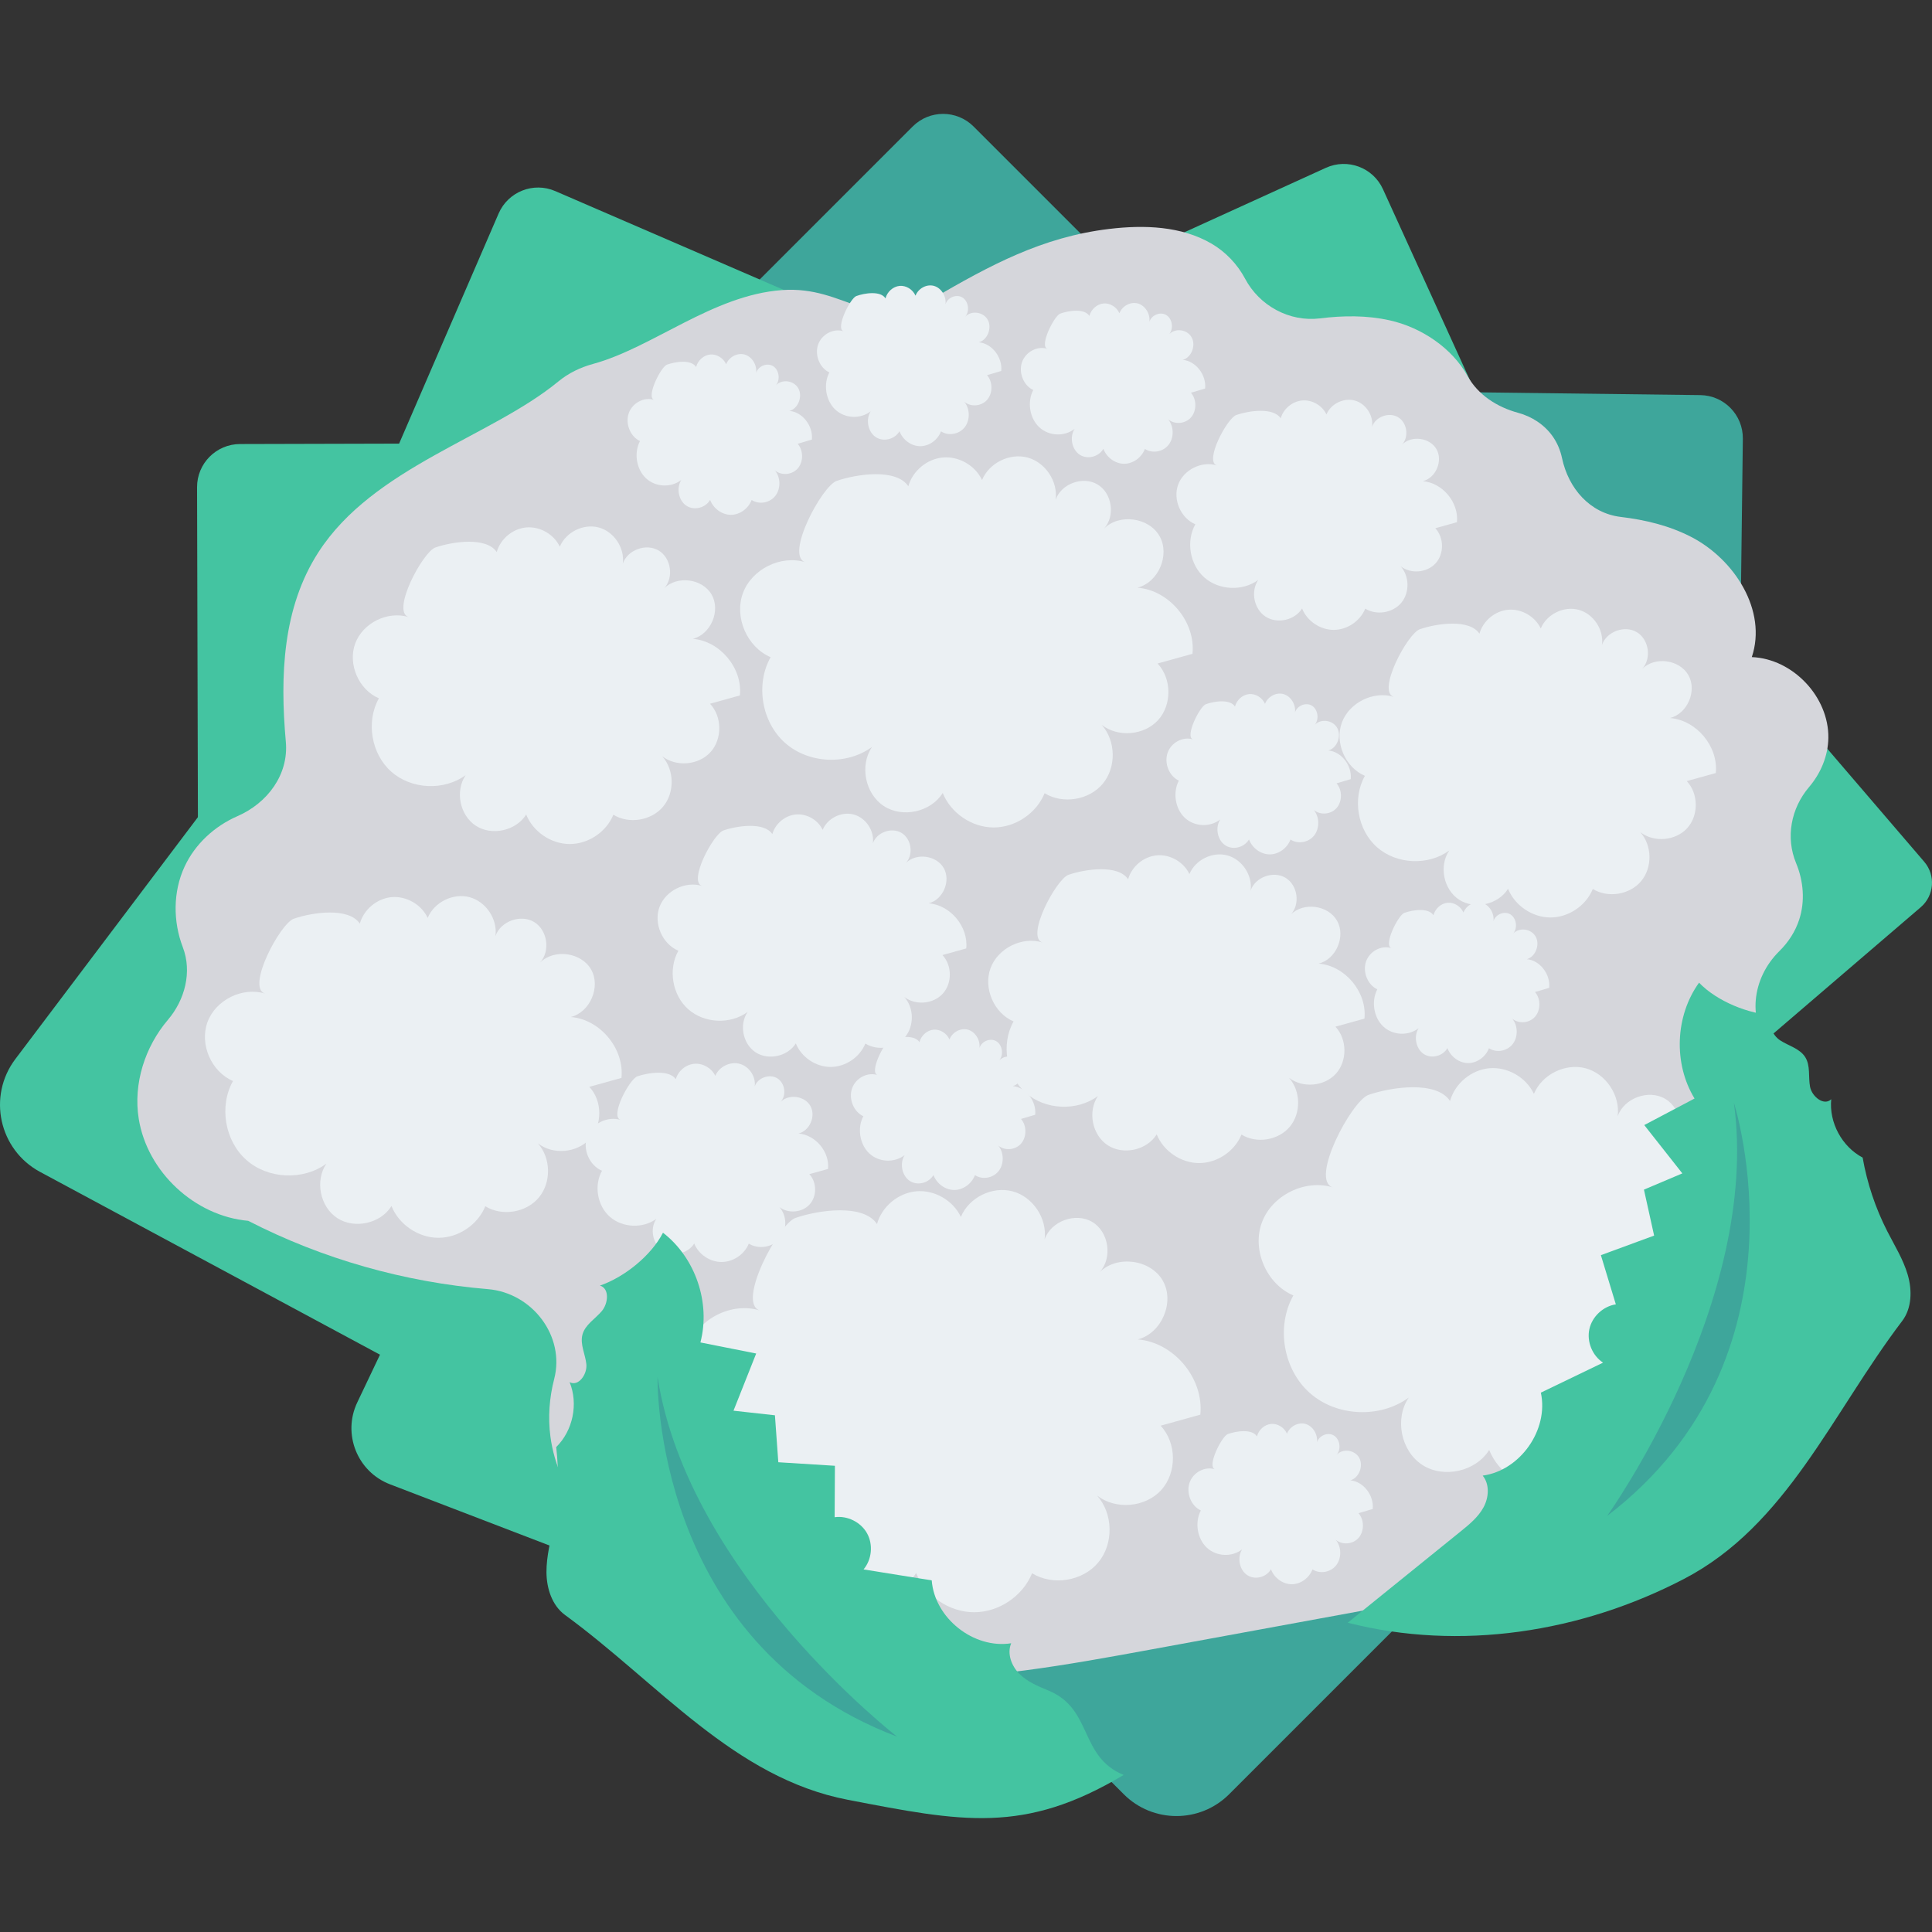 <?xml version="1.0" encoding="iso-8859-1"?>
<!-- Generator: Adobe Illustrator 19.0.0, SVG Export Plug-In . SVG Version: 6.00 Build 0)  -->
<svg version="1.1" id="Capa_1" xmlns="http://www.w3.org/2000/svg" xmlns:xlink="http://www.w3.org/1999/xlink" x="0px" y="0px"
	 viewBox="0 0 468.276 468.276" style="enable-background:new 0 0 468.276 468.276;" xml:space="preserve">
<rect x="0" y="0" width="468.276" height="468.276" fill="#333333" stroke="none"/>
<g>
	<path style="fill:#3EA69B;" d="M228.593,170.511l-73.615-73.615l66.229-66.231c4.079-4.079,10.693-4.079,14.772,0l66.229,66.229
		L228.593,170.511z"/>
	<path style="fill:#3EA69B;" d="M272.374,434.883l-60.844-60.844l73.615-73.617l73.615,73.615l-60.844,60.846
		C290.863,441.936,279.427,441.936,272.374,434.883z"/>
</g>
<g>
	<path style="fill:#44C4A1;" d="M179.23,179.049l-95.555-41.323l37.176-85.969c2.29-5.295,8.438-7.731,13.733-5.441l85.968,37.177
		L179.23,179.049z"/>
	<path style="fill:#44C4A1;" d="M152.113,211.491L48.005,211.76l-0.242-93.663c-0.015-5.769,4.65-10.457,10.418-10.472l93.662-0.242
		L152.113,211.491z"/>
	<path style="fill:#44C4A1;" d="M171.326,246.985l-74.994,83.639L9.715,284.047c-9.961-5.356-12.802-18.333-5.988-27.361
		l57.639-76.376L171.326,246.985z"/>
	<path style="fill:#44C4A1;" d="M220.362,298.997l-56.761,87.273l-69.072-26.504c-7.925-3.041-11.58-12.189-7.932-19.854
		l46.491-97.68L220.362,298.997z"/>
	<path style="fill:#44C4A1;" d="M279.276,174.245l-43.15-94.743l85.238-38.824c5.25-2.391,11.444-0.074,13.836,5.176l38.821,85.237
		L279.276,174.245z"/>
</g>
<path style="fill:#3EA69B;" d="M317.168,198.706l1.29-104.099l93.656,1.158c5.769,0.071,10.387,4.806,10.315,10.574l-1.161,93.654
	L317.168,198.706z"/>
<path style="fill:#44C4A1;" d="M324.677,203.544l79.03-67.768l62.688,73.101c2.807,3.274,2.429,8.203-0.845,11.011l-73.102,62.685
	L324.677,203.544z"/>
<path style="fill:#D5D6DB;" d="M268.877,55.484c8.435-1.007,17.439-0.709,24.777,3.57c3.397,1.981,6.287,5.015,8.133,8.499
	c3.485,6.575,10.77,10.534,18.155,9.615c5.636-0.701,11.279-0.762,16.818,0.459c7.755,1.71,15.21,6.744,18.939,13.502
	c2.526,4.578,7.207,7.564,12.255,8.926c3.329,0.899,6.371,2.865,8.366,5.685c1.121,1.586,1.878,3.394,2.279,5.284
	c1.563,7.373,6.765,13.377,14.249,14.27c5.939,0.709,11.714,2.098,17.026,4.827c10.552,5.422,18.501,17.9,14.726,29.146
	c9.945,0.396,18.695,9.631,18.555,19.583c-0.062,4.394-1.852,8.6-4.689,11.936c-4.366,5.135-5.714,12.198-3.128,18.422
	c1.794,4.318,2.206,9.198,0.762,13.66c-0.942,2.911-2.628,5.504-4.792,7.635c-6.763,6.658-7.956,16.957-1.781,24.163
	c6.532,7.623,12.273,15.799,16.187,25.018c7.254,17.088,6.758,38.849-6.161,52.179c-0.324,3.76-8.139,17.102-13.094,20.724
	c-5.843,17.356-24.192,29.533-42.417,28.495c-1.147,0.055-2.992,0.145-4.14,0.2l-75.368,13.832
	c-8.429,1.547-16.858,3.094-25.286,4.641c-20.509,3.764-41.191,7.543-62.037,7.079c-8.98-0.2-17.943-1.19-26.748-2.962
	c-14.074-2.833-30.179-10.585-31.355-24.893c-13.427-4.311-23.852-16.797-25.697-30.778c-0.615-4.66-0.266-9.408,0.912-13.949
	c2.704-10.428-5.334-20.896-16.07-21.791c-20.193-1.685-40.065-7.293-58.089-16.557c-12.969-1.149-24.475-11.871-26.535-24.727
	c-1.365-8.522,1.506-17.451,7.081-24c4.123-4.843,5.883-11.628,3.608-17.568c-2.396-6.257-2.405-13.464,0.421-19.557
	c2.549-5.496,7.28-9.816,12.823-12.234c7.291-3.18,12.43-10.083,11.72-18.006c-1.453-16.215-0.738-32.57,7.898-45.959
	c13.315-20.641,41.747-27.897,58.149-41.389c2.481-2.041,5.332-3.411,8.431-4.259c14.461-3.954,28.992-16.67,45.756-17.89
	c15.621-1.136,21.61,10.768,36.445,2.133C239.854,64.364,252.541,57.435,268.877,55.484z"/>
<g>
	<path style="fill:#EBF0F3;" d="M202.792,116.559c4.956-1.702,14.469-3.062,17.368,1.303c1.033-3.737,4.544-6.652,8.407-6.979
		c3.863-0.327,7.814,1.956,9.46,5.466c1.702-4.141,6.697-6.613,11.021-5.453c4.325,1.16,7.413,5.799,6.814,10.236
		c1.348-3.901,6.618-5.825,10.162-3.709c3.544,2.116,4.352,7.667,1.558,10.705c3.701-3.71,10.884-2.739,13.469,1.819
		c2.584,4.558-0.272,11.22-5.356,12.491c7.722,0.616,14.136,8.327,13.336,16.032c-2.82,0.784-5.64,1.567-8.46,2.351
		c3.452,3.655,3.509,9.999,0.124,13.716s-9.706,4.251-13.668,1.155c3.466,3.86,3.582,10.291,0.256,14.273
		c-3.326,3.982-9.675,5.014-14.091,2.29c-1.983,4.882-7.097,8.316-12.367,8.304c-5.27-0.012-10.368-3.469-12.329-8.36
		c-2.864,4.612-9.724,6.137-14.272,3.171c-4.548-2.965-5.921-9.857-2.856-14.338c-6.125,4.499-15.374,4.08-21.067-0.954
		c-5.693-5.035-7.24-14.163-3.523-20.792c-5.718-2.434-8.853-9.675-6.715-15.511c2.138-5.835,9.207-9.336,15.143-7.502
		C190.158,134.713,199.237,117.78,202.792,116.559z"/>
	<path style="fill:#EBF0F3;" d="M192.805,295.199c5.639-1.937,16.463-3.484,19.761,1.482c1.175-4.252,5.17-7.568,9.565-7.94
		c4.395-0.372,8.891,2.226,10.764,6.219c1.936-4.712,7.62-7.524,12.54-6.205c4.92,1.319,8.434,6.598,7.753,11.646
		c1.534-4.439,7.53-6.627,11.563-4.22c4.033,2.407,4.952,8.723,1.773,12.18c4.211-4.221,12.384-3.117,15.325,2.07
		c2.94,5.187-0.31,12.767-6.094,14.212c8.786,0.701,16.085,9.475,15.174,18.241c-3.209,0.892-6.417,1.783-9.626,2.675
		c3.928,4.159,3.993,11.377,0.141,15.606s-11.044,4.837-15.551,1.314c3.944,4.392,4.076,11.71,0.292,16.24
		c-3.784,4.531-11.008,5.705-16.032,2.606c-2.257,5.555-8.076,9.462-14.071,9.449c-5.996-0.014-11.797-3.947-14.028-9.512
		c-3.259,5.248-11.064,6.982-16.239,3.608c-5.175-3.374-6.737-11.215-3.25-16.314c-6.969,5.119-17.492,4.643-23.97-1.086
		c-6.477-5.729-8.237-16.115-4.008-23.657c-6.506-2.77-10.073-11.009-7.64-17.649c2.432-6.639,10.475-10.622,17.23-8.536
		C178.429,315.854,188.761,296.588,192.805,295.199z"/>
	<path style="fill:#EBF0F3;" d="M331.699,265.374c5.639-1.937,16.463-3.484,19.761,1.482c1.175-4.252,5.17-7.568,9.565-7.94
		c4.395-0.372,8.891,2.226,10.764,6.219c1.936-4.712,7.62-7.524,12.54-6.205c4.92,1.319,8.434,6.598,7.753,11.646
		c1.534-4.439,7.53-6.627,11.563-4.22c4.033,2.407,4.952,8.723,1.773,12.18c4.211-4.221,12.384-3.117,15.325,2.07
		c2.94,5.187-0.31,12.767-6.094,14.212c8.786,0.701,16.085,9.475,15.173,18.241c-3.209,0.892-6.417,1.783-9.626,2.675
		c3.928,4.159,3.993,11.377,0.141,15.606c-3.852,4.229-11.044,4.837-15.551,1.314c3.944,4.392,4.076,11.71,0.292,16.24
		c-3.784,4.531-11.008,5.705-16.032,2.606c-2.257,5.555-8.076,9.462-14.071,9.449c-5.996-0.014-11.797-3.947-14.028-9.512
		c-3.259,5.248-11.064,6.982-16.239,3.608c-5.175-3.374-6.737-11.215-3.25-16.314c-6.969,5.119-17.492,4.643-23.97-1.086
		c-6.478-5.729-8.237-16.115-4.008-23.657c-6.506-2.77-10.073-11.009-7.64-17.649c2.432-6.639,10.475-10.622,17.23-8.536
		C317.323,286.029,327.654,266.763,331.699,265.374z"/>
	<path style="fill:#EBF0F3;" d="M105.537,132.695c4.241-1.456,12.381-2.62,14.862,1.115c0.884-3.197,3.888-5.692,7.194-5.972
		c3.305-0.28,6.687,1.674,8.095,4.677c1.456-3.544,5.73-5.659,9.431-4.666c3.701,0.992,6.343,4.962,5.831,8.759
		c1.154-3.338,5.663-4.984,8.696-3.174c3.033,1.81,3.724,6.561,1.334,9.16c3.167-3.174,9.314-2.344,11.525,1.557
		c2.211,3.901-0.233,9.601-4.583,10.689c6.608,0.527,12.096,7.126,11.411,13.719c-2.413,0.671-4.826,1.341-7.239,2.012
		c2.954,3.128,3.003,8.556,0.106,11.737c-2.897,3.181-8.306,3.638-11.695,0.988c2.966,3.303,3.065,8.806,0.219,12.214
		c-2.846,3.407-8.279,4.29-12.057,1.96c-1.697,4.178-6.073,7.116-10.582,7.106c-4.509-0.01-8.872-2.969-10.55-7.154
		c-2.451,3.947-8.321,5.251-12.212,2.714c-3.892-2.537-5.066-8.434-2.444-12.269c-5.241,3.85-13.155,3.491-18.027-0.817
		c-4.871-4.308-6.195-12.119-3.015-17.792c-4.893-2.083-7.576-8.279-5.746-13.273c1.829-4.993,7.878-7.989,12.958-6.419
		C94.726,148.229,102.496,133.739,105.537,132.695z"/>
	<path style="fill:#EBF0F3;" d="M175.349,201.282c3.382-1.161,9.873-2.09,11.852,0.889c0.705-2.55,3.101-4.539,5.737-4.762
		s5.333,1.335,6.456,3.73c1.161-2.826,4.57-4.513,7.521-3.721c2.951,0.791,5.059,3.957,4.65,6.985
		c0.92-2.662,4.516-3.975,6.935-2.531c2.419,1.444,2.97,5.232,1.063,7.305c2.526-2.531,7.428-1.869,9.191,1.241
		c1.764,3.111-0.186,7.657-3.655,8.524c5.269,0.42,9.647,5.682,9.1,10.94c-1.924,0.535-3.849,1.07-5.773,1.604
		c2.356,2.495,2.395,6.823,0.084,9.36c-2.31,2.537-6.624,2.901-9.327,0.788c2.366,2.634,2.444,7.023,0.175,9.74
		c-2.269,2.717-6.602,3.421-9.615,1.563c-1.353,3.332-4.843,5.675-8.439,5.667c-3.596-0.008-7.075-2.367-8.414-5.705
		c-1.955,3.147-6.636,4.188-9.739,2.164c-3.104-2.023-4.04-6.726-1.949-9.784c-4.18,3.07-10.491,2.784-14.376-0.651
		c-3.885-3.436-4.94-9.665-2.404-14.189c-3.902-1.661-6.041-6.603-4.582-10.585c1.459-3.981,6.283-6.371,10.334-5.119
		C166.727,213.67,172.923,202.115,175.349,201.282z"/>
	<path style="fill:#EBF0F3;" d="M154.494,260.877c2.655-0.912,7.751-1.64,9.304,0.698c0.553-2.002,2.434-3.563,4.504-3.738
		c2.069-0.175,4.186,1.048,5.068,2.928c0.912-2.219,3.588-3.543,5.904-2.921s3.971,3.106,3.65,5.483
		c0.722-2.09,3.545-3.12,5.444-1.987s2.332,4.107,0.835,5.735c1.983-1.987,5.831-1.467,7.215,0.975s-0.146,6.011-2.869,6.692
		c4.137,0.33,7.573,4.461,7.144,8.588c-1.511,0.42-3.021,0.84-4.532,1.26c1.849,1.958,1.88,5.356,0.066,7.348
		c-1.814,1.991-5.2,2.277-7.322,0.619c1.857,2.068,1.919,5.513,0.137,7.646c-1.782,2.133-5.183,2.686-7.548,1.227
		c-1.062,2.615-3.802,4.455-6.625,4.449c-2.823-0.006-5.554-1.858-6.605-4.479c-1.534,2.471-5.209,3.287-7.645,1.699
		c-2.436-1.589-3.172-5.28-1.53-7.681c-3.281,2.41-8.236,2.186-11.286-0.511c-3.05-2.697-3.878-7.587-1.887-11.138
		c-3.063-1.304-4.743-5.183-3.597-8.309c1.145-3.126,4.932-5.001,8.112-4.019C147.725,270.603,152.589,261.531,154.494,260.877z"/>
	<path style="fill:#EBF0F3;" d="M258.985,212.035c4.122-1.416,12.034-2.547,14.446,1.083c0.859-3.108,3.779-5.532,6.992-5.804
		c3.213-0.272,6.499,1.627,7.868,4.546c1.415-3.444,5.57-5.5,9.167-4.536s6.166,4.823,5.668,8.514
		c1.121-3.245,5.504-4.845,8.452-3.085c2.948,1.76,3.62,6.377,1.296,8.904c3.078-3.085,9.053-2.278,11.202,1.513
		c2.149,3.791-0.227,9.333-4.455,10.389c6.423,0.512,11.758,6.926,11.092,13.334c-2.345,0.652-4.691,1.304-7.036,1.956
		c2.871,3.04,2.919,8.316,0.103,11.408c-2.816,3.092-8.073,3.536-11.368,0.961c2.883,3.21,2.979,8.56,0.213,11.872
		s-8.047,4.17-11.72,1.905c-1.65,4.061-5.903,6.917-10.286,6.907c-4.383-0.01-8.624-2.885-10.255-6.954
		c-2.382,3.836-8.088,5.104-11.87,2.638c-3.783-2.466-4.925-8.198-2.376-11.926c-5.094,3.742-12.787,3.394-17.522-0.794
		c-4.735-4.188-6.021-11.78-2.93-17.293c-4.756-2.025-7.363-8.047-5.585-12.901c1.778-4.853,7.657-7.765,12.595-6.24
		C248.476,227.135,256.028,213.051,258.985,212.035z"/>
	<path style="fill:#EBF0F3;" d="M71.221,222.671c4.563-1.567,13.322-2.819,15.992,1.199c0.951-3.441,4.184-6.124,7.741-6.426
		c3.557-0.301,7.195,1.801,8.711,5.033c1.567-3.813,6.166-6.089,10.148-5.021c3.982,1.068,6.826,5.339,6.274,9.425
		c1.241-3.592,6.094-5.363,9.357-3.415s4.007,7.059,1.435,9.857c3.408-3.416,10.022-2.522,12.401,1.675s-0.251,10.331-4.932,11.501
		c7.11,0.567,13.016,7.667,12.279,14.762c-2.597,0.722-5.193,1.443-7.79,2.165c3.178,3.366,3.231,9.206,0.114,12.629
		c-3.117,3.423-8.937,3.914-12.585,1.064c3.192,3.554,3.298,9.476,0.236,13.142c-3.062,3.666-8.908,4.617-12.974,2.109
		c-1.826,4.495-6.535,7.657-11.387,7.646c-4.852-0.011-9.547-3.194-11.352-7.698c-2.637,4.247-8.953,5.65-13.141,2.92
		c-4.188-2.73-5.452-9.076-2.63-13.202c-5.64,4.143-14.156,3.757-19.398-0.879c-5.242-4.636-6.666-13.041-3.244-19.145
		c-5.265-2.241-8.152-8.909-6.183-14.282c1.968-5.372,8.477-8.596,13.943-6.907C59.587,239.386,67.947,223.795,71.221,222.671z"/>
	<path style="fill:#EBF0F3;" d="M344.141,152.509c4.122-1.416,12.034-2.547,14.446,1.083c0.859-3.108,3.779-5.532,6.992-5.804
		c3.213-0.272,6.499,1.627,7.868,4.546c1.415-3.445,5.57-5.5,9.167-4.536c3.597,0.965,6.166,4.823,5.668,8.514
		c1.121-3.245,5.504-4.845,8.452-3.085c2.948,1.76,3.62,6.377,1.296,8.904c3.078-3.085,9.053-2.278,11.202,1.513
		c2.149,3.791-0.226,9.332-4.455,10.389c6.423,0.512,11.758,6.926,11.092,13.334c-2.345,0.652-4.691,1.304-7.036,1.956
		c2.871,3.04,2.919,8.316,0.103,11.408c-2.816,3.092-8.073,3.536-11.368,0.961c2.883,3.21,2.979,8.56,0.213,11.872
		c-2.766,3.312-8.047,4.17-11.72,1.905c-1.65,4.061-5.903,6.917-10.286,6.907c-4.383-0.01-8.624-2.885-10.255-6.954
		c-2.382,3.836-8.088,5.104-11.87,2.638c-3.783-2.466-4.925-8.198-2.376-11.926c-5.094,3.742-12.787,3.394-17.522-0.794
		c-4.735-4.188-6.021-11.78-2.93-17.293c-4.756-2.025-7.363-8.047-5.585-12.901c1.778-4.853,7.657-7.765,12.595-6.24
		C333.632,167.609,341.184,153.525,344.141,152.509z"/>
	<path style="fill:#EBF0F3;" d="M299.656,100.584c3.073-1.055,8.972-1.899,10.769,0.808c0.64-2.317,2.818-4.124,5.213-4.327
		c2.395-0.203,4.845,1.213,5.866,3.389c1.055-2.568,4.153-4.1,6.834-3.381c2.682,0.719,4.597,3.596,4.225,6.347
		c0.836-2.419,4.104-3.612,6.301-2.3c2.198,1.312,2.699,4.754,0.966,6.638c2.295-2.3,6.749-1.699,8.352,1.128
		c1.602,2.827-0.169,6.958-3.321,7.745c4.788,0.382,8.766,5.163,8.269,9.941c-1.749,0.486-3.497,0.972-5.246,1.458
		c2.14,2.267,2.176,6.2,0.077,8.505c-2.099,2.305-6.019,2.636-8.475,0.716c2.149,2.393,2.221,6.381,0.159,8.85
		c-2.062,2.469-5.999,3.109-8.737,1.42c-1.23,3.027-4.401,5.157-7.669,5.149c-3.268-0.007-6.429-2.151-7.645-5.184
		c-1.776,2.86-6.029,3.805-8.85,1.966c-2.82-1.839-3.671-6.112-1.771-8.891c-3.798,2.79-9.533,2.53-13.063-0.592
		s-4.489-8.782-2.184-12.893c-3.546-1.509-5.49-6-4.164-9.618c1.326-3.618,5.709-5.789,9.39-4.652
		C291.822,111.841,297.452,101.341,299.656,100.584z"/>
	<path style="fill:#EBF0F3;" d="M256.967,76.016c2.019-0.737,5.895-1.327,7.076,0.564c0.421-1.619,1.851-2.882,3.425-3.024
		c1.574-0.142,3.184,0.848,3.854,2.368c0.693-1.794,2.728-2.865,4.49-2.363c1.762,0.502,3.02,2.512,2.776,4.435
		c0.549-1.69,2.696-2.524,4.14-1.607c1.444,0.917,1.773,3.322,0.635,4.638c1.508-1.607,4.435-1.187,5.488,0.788
		c1.053,1.975-0.111,4.862-2.182,5.412c3.146,0.267,5.76,3.608,5.433,6.946c-1.149,0.34-2.298,0.679-3.447,1.019
		c1.406,1.584,1.43,4.332,0.05,5.943c-1.379,1.611-3.955,1.842-5.569,0.5c1.412,1.672,1.459,4.459,0.104,6.184
		c-1.355,1.725-3.942,2.172-5.741,0.992c-0.808,2.115-2.892,3.603-5.039,3.598c-2.147-0.005-4.224-1.503-5.023-3.622
		c-1.167,1.998-3.962,2.659-5.815,1.374c-1.853-1.285-2.412-4.271-1.164-6.212c-2.495,1.949-6.264,1.768-8.583-0.414
		c-2.319-2.181-2.95-6.137-1.435-9.009c-2.33-1.055-3.607-4.192-2.736-6.721c0.871-2.528,3.751-4.045,6.17-3.25
		C251.82,83.882,255.519,76.545,256.967,76.016z"/>
	<path style="fill:#EBF0F3;" d="M207.547,71.756c2.019-0.737,5.895-1.327,7.076,0.564c0.421-1.619,1.851-2.882,3.425-3.024
		c1.574-0.142,3.184,0.848,3.854,2.368c0.693-1.794,2.729-2.865,4.49-2.363c1.762,0.502,3.02,2.512,2.776,4.435
		c0.549-1.69,2.696-2.524,4.14-1.607c1.444,0.917,1.773,3.322,0.635,4.638c1.508-1.607,4.435-1.187,5.488,0.788
		c1.053,1.975-0.111,4.862-2.182,5.412c3.146,0.267,5.76,3.608,5.433,6.946c-1.149,0.34-2.298,0.679-3.447,1.019
		c1.406,1.584,1.43,4.332,0.05,5.943c-1.379,1.611-3.955,1.842-5.569,0.5c1.412,1.672,1.459,4.459,0.104,6.184
		s-3.942,2.172-5.741,0.992c-0.808,2.115-2.892,3.603-5.039,3.598c-2.147-0.005-4.224-1.503-5.023-3.622
		c-1.167,1.998-3.962,2.659-5.815,1.374c-1.853-1.285-2.412-4.271-1.164-6.212c-2.495,1.949-6.264,1.768-8.583-0.414
		c-2.319-2.181-2.95-6.137-1.435-9.009c-2.33-1.055-3.607-4.192-2.736-6.721c0.871-2.528,3.751-4.045,6.17-3.25
		C202.4,79.622,206.099,72.285,207.547,71.756z"/>
	<path style="fill:#EBF0F3;" d="M292.257,170.691c2.019-0.737,5.895-1.327,7.076,0.564c0.421-1.619,1.851-2.882,3.425-3.024
		s3.184,0.848,3.854,2.368c0.693-1.794,2.729-2.865,4.49-2.363c1.762,0.502,3.02,2.512,2.776,4.435
		c0.549-1.69,2.696-2.524,4.14-1.607c1.444,0.917,1.773,3.322,0.635,4.638c1.508-1.607,4.435-1.187,5.488,0.788
		c1.053,1.975-0.111,4.862-2.182,5.412c3.146,0.267,5.76,3.608,5.433,6.946c-1.149,0.34-2.298,0.679-3.447,1.019
		c1.406,1.584,1.43,4.332,0.05,5.943c-1.379,1.611-3.955,1.842-5.569,0.501c1.412,1.672,1.459,4.459,0.104,6.184
		c-1.355,1.725-3.942,2.172-5.741,0.992c-0.808,2.115-2.892,3.603-5.039,3.598c-2.147-0.005-4.224-1.503-5.023-3.622
		c-1.167,1.998-3.962,2.659-5.815,1.374s-2.412-4.271-1.164-6.212c-2.495,1.949-6.264,1.768-8.583-0.414
		c-2.319-2.181-2.95-6.137-1.435-9.009c-2.33-1.055-3.607-4.192-2.736-6.721c0.871-2.528,3.751-4.045,6.17-3.25
		C287.109,178.557,290.809,171.22,292.257,170.691z"/>
	<path style="fill:#EBF0F3;" d="M215.778,252.033c2.019-0.737,5.895-1.327,7.076,0.564c0.421-1.619,1.851-2.882,3.425-3.024
		c1.574-0.142,3.184,0.848,3.854,2.368c0.693-1.794,2.728-2.865,4.49-2.363c1.762,0.502,3.02,2.512,2.776,4.435
		c0.549-1.69,2.696-2.524,4.14-1.607c1.444,0.917,1.773,3.322,0.635,4.638c1.508-1.607,4.435-1.187,5.488,0.788
		s-0.111,4.862-2.182,5.412c3.146,0.267,5.76,3.608,5.433,6.946c-1.149,0.34-2.298,0.679-3.447,1.019
		c1.406,1.584,1.43,4.332,0.05,5.943s-3.955,1.842-5.569,0.501c1.412,1.672,1.459,4.459,0.104,6.184
		c-1.355,1.725-3.942,2.172-5.741,0.992c-0.808,2.115-2.892,3.603-5.039,3.598c-2.147-0.005-4.224-1.503-5.023-3.622
		c-1.167,1.998-3.962,2.659-5.815,1.374s-2.412-4.271-1.164-6.212c-2.495,1.949-6.264,1.768-8.583-0.414
		c-2.319-2.181-2.95-6.137-1.435-9.009c-2.33-1.055-3.607-4.192-2.736-6.721c0.871-2.528,3.751-4.045,6.17-3.25
		C210.63,259.899,214.329,252.562,215.778,252.033z"/>
	<path style="fill:#EBF0F3;" d="M297.584,347.591c2.019-0.737,5.895-1.327,7.076,0.564c0.421-1.619,1.851-2.882,3.425-3.024
		c1.574-0.142,3.184,0.848,3.854,2.368c0.693-1.794,2.728-2.865,4.49-2.363s3.02,2.513,2.776,4.435
		c0.549-1.69,2.696-2.524,4.14-1.607c1.444,0.917,1.773,3.322,0.635,4.638c1.508-1.607,4.435-1.187,5.488,0.788
		c1.053,1.975-0.111,4.862-2.182,5.412c3.146,0.267,5.76,3.608,5.433,6.946c-1.149,0.34-2.298,0.679-3.447,1.019
		c1.406,1.584,1.43,4.332,0.05,5.943c-1.379,1.611-3.955,1.842-5.569,0.5c1.412,1.672,1.459,4.459,0.104,6.184
		c-1.355,1.725-3.942,2.172-5.741,0.992c-0.808,2.115-2.892,3.603-5.039,3.598c-2.147-0.005-4.224-1.503-5.023-3.622
		c-1.167,1.998-3.962,2.659-5.815,1.374c-1.853-1.285-2.412-4.271-1.164-6.212c-2.495,1.949-6.264,1.768-8.583-0.414
		c-2.319-2.181-2.95-6.137-1.435-9.009c-2.33-1.055-3.607-4.192-2.736-6.721c0.871-2.528,3.751-4.045,6.17-3.25
		C292.436,355.456,296.135,348.12,297.584,347.591z"/>
	<path style="fill:#EBF0F3;" d="M340.359,221.272c2.019-0.737,5.895-1.327,7.076,0.564c0.421-1.619,1.851-2.882,3.425-3.024
		c1.574-0.142,3.184,0.847,3.854,2.368c0.693-1.794,2.728-2.865,4.49-2.363c1.762,0.502,3.02,2.512,2.776,4.435
		c0.549-1.69,2.696-2.524,4.14-1.607c1.444,0.917,1.773,3.322,0.635,4.638c1.508-1.607,4.435-1.187,5.488,0.788
		c1.053,1.975-0.111,4.862-2.182,5.412c3.146,0.267,5.76,3.608,5.433,6.946c-1.149,0.34-2.298,0.679-3.447,1.019
		c1.406,1.584,1.43,4.332,0.05,5.943c-1.379,1.611-3.955,1.842-5.569,0.501c1.412,1.672,1.459,4.459,0.104,6.184
		c-1.355,1.725-3.942,2.172-5.741,0.992c-0.808,2.115-2.892,3.603-5.039,3.598c-2.147-0.005-4.224-1.503-5.023-3.622
		c-1.167,1.998-3.962,2.659-5.815,1.374c-1.853-1.285-2.412-4.271-1.164-6.212c-2.495,1.949-6.264,1.768-8.583-0.414
		c-2.319-2.181-2.95-6.136-1.435-9.009c-2.33-1.055-3.607-4.192-2.736-6.721c0.871-2.528,3.751-4.045,6.17-3.25
		C335.211,229.138,338.91,221.801,340.359,221.272z"/>
	<path style="fill:#EBF0F3;" d="M161.648,88.388c2.019-0.737,5.895-1.327,7.076,0.564c0.421-1.619,1.851-2.882,3.425-3.024
		c1.574-0.142,3.184,0.848,3.854,2.368c0.693-1.794,2.728-2.865,4.49-2.363c1.762,0.502,3.02,2.512,2.776,4.435
		c0.549-1.69,2.696-2.524,4.14-1.607c1.444,0.917,1.773,3.322,0.635,4.638c1.508-1.607,4.435-1.187,5.488,0.788
		c1.053,1.975-0.111,4.862-2.182,5.412c3.146,0.267,5.76,3.608,5.433,6.946c-1.149,0.34-2.298,0.679-3.447,1.019
		c1.406,1.584,1.43,4.332,0.05,5.943c-1.379,1.611-3.955,1.842-5.569,0.501c1.412,1.672,1.459,4.459,0.104,6.184
		c-1.355,1.725-3.942,2.172-5.741,0.992c-0.808,2.115-2.892,3.603-5.039,3.598c-2.147-0.005-4.224-1.503-5.023-3.622
		c-1.167,1.998-3.962,2.659-5.815,1.374c-1.853-1.285-2.412-4.271-1.164-6.212c-2.495,1.949-6.264,1.768-8.583-0.414
		c-2.319-2.181-2.95-6.137-1.435-9.009c-2.33-1.055-3.607-4.192-2.736-6.721c0.871-2.528,3.751-4.045,6.17-3.25
		C156.5,96.253,160.199,88.917,161.648,88.388z"/>
</g>
<path style="fill:#44C4A1;" d="M272.349,430.21c-10.845-4.461-7.415-16.014-18.26-20.475c-2.511-1.033-5.092-2.111-7.013-4.03
	c-1.921-1.918-3.037-4.909-1.986-7.413c-9.085,1.426-18.561-6.074-19.26-15.244c-5.508-0.885-11.015-1.771-16.523-2.656
	c2.006-2.38,2.362-6.017,0.854-8.74c-1.508-2.723-4.78-4.351-7.862-3.913c0.022-4.155,0.044-8.309,0.067-12.464
	c-4.573-0.287-9.146-0.574-13.72-0.86c-0.274-3.793-0.547-7.587-0.821-11.38c-3.348-0.371-6.696-0.742-10.043-1.113
	c1.833-4.62,3.666-9.24,5.5-13.86c-4.507-0.894-9.013-1.788-13.52-2.682c2.522-9.598-1.209-20.538-9.069-26.596
	c-2.85,5.549-9.374,10.79-15.275,12.811c2.363,0.719,2.023,4.341,0.418,6.218c-1.605,1.877-4.007,3.265-4.656,5.648
	c-0.641,2.355,0.689,4.76,0.939,7.188c0.25,2.428-1.903,5.507-4.056,4.358c2.147,5.259,0.804,11.756-3.253,15.733
	c0.729,6.241,0.522,12.591-0.613,18.771c-0.705,3.843-1.77,7.662-1.746,11.569c0.025,3.907,1.348,8.055,4.502,10.36
	c22.705,16.589,40.934,39.475,68.546,44.792C233.112,441.55,248.218,444.646,272.349,430.21z"/>
<path style="fill:#3EA69B;" d="M159.379,333.75c0,0-1.446,64.579,58.059,87.181C217.438,420.931,166.822,381.723,159.379,333.75z"/>
<path style="fill:#44C4A1;" d="M326.661,393.316c9.118-7.374,18.237-14.748,27.355-22.121c2.111-1.707,4.276-3.478,5.569-5.866
	s1.507-5.572-0.215-7.671c9.114-1.229,16.052-11.125,14.101-20.112c5.025-2.422,10.05-4.845,15.075-7.267
	c-2.603-1.707-3.983-5.092-3.315-8.132c0.667-3.04,3.338-5.536,6.416-5.996c-1.209-3.975-2.417-7.95-3.625-11.926
	c4.301-1.582,8.601-3.163,12.902-4.745c-0.822-3.713-1.644-7.427-2.466-11.14c3.102-1.312,6.204-2.625,9.306-3.937
	c-3.077-3.904-6.154-7.807-9.231-11.711c4.063-2.144,8.127-4.289,12.19-6.433c-5.159-8.478-4.71-20.027,1.091-28.079
	c4.317,4.503,12.066,7.661,18.299,7.913c-2.059,1.365-0.699,4.738,1.376,6.078c2.075,1.34,4.773,1.984,6.076,4.082
	c1.287,2.074,0.7,4.759,1.154,7.157s3.397,4.734,5.132,3.017c-0.555,5.654,2.589,11.496,7.613,14.147
	c1.085,6.189,3.098,12.215,5.951,17.814c1.774,3.481,3.886,6.836,4.979,10.588s1.01,8.104-1.354,11.215
	c-17.018,22.385-27.948,49.526-52.889,62.511C383.21,395.689,353.911,400.255,326.661,393.316z"/>
<path style="fill:#3EA69B;" d="M420.26,267.295c0,0,19.839,61.474-30.727,100.137C389.533,367.432,426.835,315.394,420.26,267.295z"
	/>
<g>
</g>
<g>
</g>
<g>
</g>
<g>
</g>
<g>
</g>
<g>
</g>
<g>
</g>
<g>
</g>
<g>
</g>
<g>
</g>
<g>
</g>
<g>
</g>
<g>
</g>
<g>
</g>
<g>
</g>
</svg>
